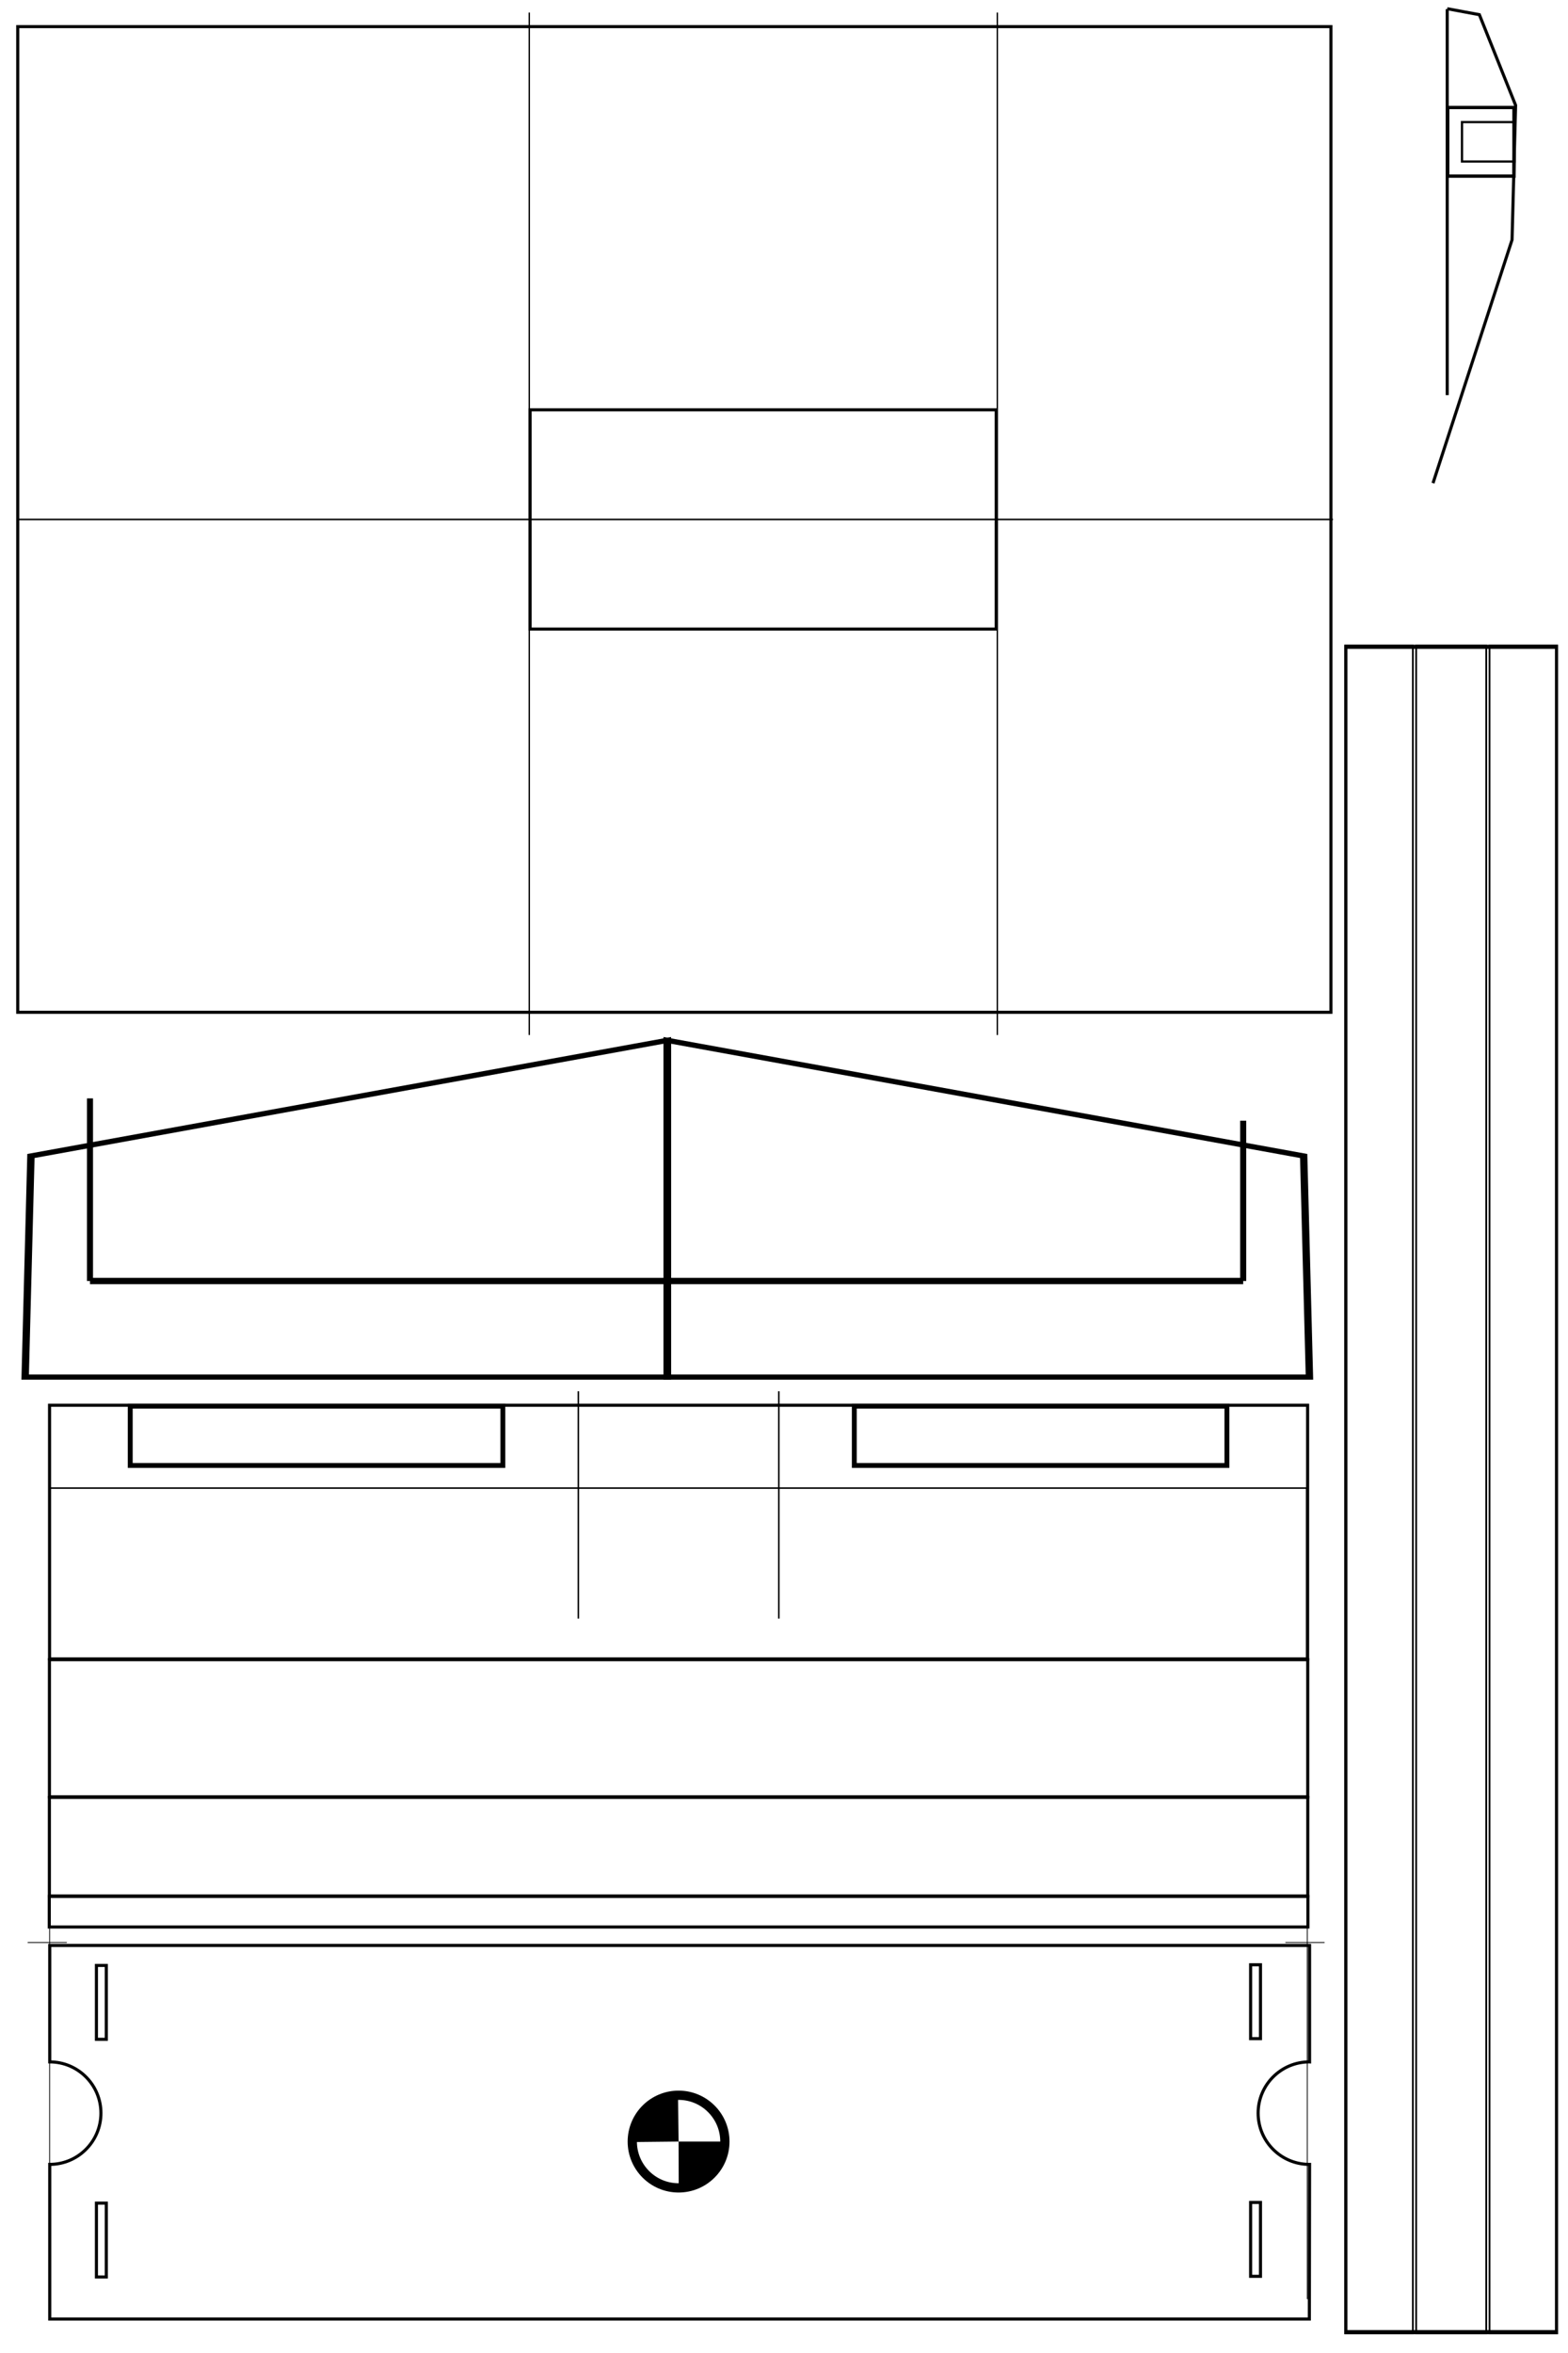 <?xml version="1.0" encoding="UTF-8" standalone="no"?>
<!-- Created with Inkscape (http://www.inkscape.org/) -->

<svg
   xmlns:dc="http://purl.org/dc/elements/1.1/"
   xmlns:cc="http://creativecommons.org/ns#"
   xmlns:rdf="http://www.w3.org/1999/02/22-rdf-syntax-ns#"
   xmlns:svg="http://www.w3.org/2000/svg"
   xmlns="http://www.w3.org/2000/svg"
   xmlns:sodipodi="http://sodipodi.sourceforge.net/DTD/sodipodi-0.dtd"
   xmlns:inkscape="http://www.inkscape.org/namespaces/inkscape"
   width="20in"
   height="30in"
   viewBox="0 0 508 762"
   version="1.1"
   id="svg915"
   inkscape:version="0.92.5 (2060ec1f9f, 2020-04-08)"
   sodipodi:docname="foam2_wing_fuselage.svg">
  <defs
     id="defs909" />
  <sodipodi:namedview
     id="base"
     pagecolor="#ffffff"
     bordercolor="#666666"
     borderopacity="1.0"
     inkscape:pageopacity="0.0"
     inkscape:pageshadow="2"
     inkscape:zoom="0.69999999"
     inkscape:cx="789.52951"
     inkscape:cy="468.48694"
     inkscape:document-units="mm"
     inkscape:current-layer="layer1"
     showgrid="false"
     units="in"
     inkscape:snap-global="true"
     showguides="false"
     inkscape:window-width="1216"
     inkscape:window-height="960"
     inkscape:window-x="64"
     inkscape:window-y="27"
     inkscape:window-maximized="1" />
  <g
     inkscape:label="Layer 1"
     inkscape:groupmode="layer"
     id="layer1"
     transform="translate(0,465)">
    <rect
       style="fill:none;fill-opacity:1;stroke:#000000;stroke-width:1;stroke-miterlimit:4;stroke-dasharray:none;stroke-dashoffset:0"
       id="rect2520"
       width="425.45"
       height="319.2"
       x="5.745"
       y="-456.382" />
    <path
       style="fill:none;stroke:#000000;stroke-width:0.502;stroke-linecap:butt;stroke-linejoin:miter;stroke-miterlimit:4;stroke-dasharray:none;stroke-opacity:1"
       d="M 431.855,-296.782 H 5.739"
       id="path4604"
       inkscape:connector-curvature="0" />
    <path
       style="fill:none;stroke:#000000;stroke-width:0.454;stroke-linecap:butt;stroke-linejoin:miter;stroke-miterlimit:4;stroke-dasharray:none;stroke-opacity:1"
       d="m 323.111,-460.918 c 0,331.107 0,331.107 0,331.107"
       id="path2537-6"
       inkscape:connector-curvature="0" />
    <rect
       style="fill:none;fill-opacity:1;stroke:#000000;stroke-width:1;stroke-miterlimit:4;stroke-dasharray:none;stroke-dashoffset:0"
       id="rect2554"
       width="151"
       height="71"
       x="171.744"
       y="-332.282" />
    <g
       id="g4632"
       transform="matrix(0,1,-1.419,0,-855.982,-1195.871)"
       style="stroke-width:1.679;stroke-miterlimit:4;stroke-dasharray:none">
      <path
         sodipodi:nodetypes="ccccc"
         inkscape:connector-curvature="0"
         id="rect4612"
         d="m 1105.229,-900.879 71.601,-1.314 v 146.646 h -109.055 z"
         style="fill:none;stroke:#000000;stroke-width:1.679;stroke-miterlimit:4;stroke-dasharray:none;stroke-opacity:1" />
      <path
         sodipodi:nodetypes="ccccc"
         inkscape:connector-curvature="0"
         id="rect4612-2"
         d="m 1105.229,-610.29 71.601,1.314 v -146.646 h -109.055 z"
         style="fill:none;stroke:#000000;stroke-width:1.679;stroke-miterlimit:4;stroke-dasharray:none;stroke-opacity:1" />
    </g>
    <g
       id="g4764"
       transform="matrix(0.967,0,0,1,-534.37,-298.532)"
       style="stroke-width:2.033;stroke-miterlimit:4;stroke-dasharray:none">
      <path
         inkscape:connector-curvature="0"
         id="path4755"
         d="m 582.754,248.375 h 386.37 v 0"
         style="fill:none;stroke:#000000;stroke-width:2.033;stroke-linecap:butt;stroke-linejoin:miter;stroke-miterlimit:4;stroke-dasharray:none;stroke-opacity:1" />
      <path
         inkscape:connector-curvature="0"
         id="path4757"
         d="M 969.124,248.375 V 196.465"
         style="fill:none;stroke:#000000;stroke-width:2.033;stroke-linecap:butt;stroke-linejoin:miter;stroke-miterlimit:4;stroke-dasharray:none;stroke-opacity:1" />
      <path
         inkscape:connector-curvature="0"
         id="path4759"
         d="M 582.754,248.375 V 189.237"
         style="fill:none;stroke:#000000;stroke-width:2.033;stroke-linecap:butt;stroke-linejoin:miter;stroke-miterlimit:4;stroke-dasharray:none;stroke-opacity:1" />
    </g>
    <path
       style="fill:none;fill-opacity:1;stroke:#000000;stroke-width:3.78;stroke-miterlimit:4;stroke-dasharray:none;stroke-dashoffset:0"
       d="m 60.801,2377.406 v 142.32 c 34.574,0.021 62.591,28.055 62.592,62.629 -0.001,34.574 -28.018,62.606 -62.592,62.627 l 3e-6,188.991 H 1600.773 l 0.26,-188.999 c -0.087,0 -0.173,0.01 -0.26,0.01 -34.589,-3e-4 -62.629,-28.04 -62.629,-62.629 -8e-4,-34.59 28.039,-62.631 62.629,-62.631 0.087,0 0.173,0.01 0.26,0.014 v -142.332 z"
       transform="matrix(0.265,0,0,0.265,0,-465)"
       id="rect1462"
       inkscape:connector-curvature="0"
       sodipodi:nodetypes="ccccccccccccc" />
    <rect
       style="fill:none;fill-opacity:1;stroke:#000000;stroke-width:1;stroke-miterlimit:4;stroke-dasharray:none;stroke-dashoffset:0"
       id="rect1462-3"
       width="9.902"
       height="407.772"
       x="149.136"
       y="-423.733"
       transform="rotate(90)" />
    <rect
       style="fill:none;fill-opacity:1;stroke:#000000;stroke-width:1;stroke-miterlimit:4;stroke-dasharray:none;stroke-dashoffset:0"
       id="rect1462-3-6"
       width="31.923"
       height="407.693"
       x="117.076"
       y="-423.693"
       transform="rotate(90)" />
    <rect
       style="fill:none;fill-opacity:1;stroke:#000000;stroke-width:1;stroke-miterlimit:4;stroke-dasharray:none;stroke-dashoffset:0"
       id="rect1462-3-6-7"
       width="44.412"
       height="407.662"
       x="72.472"
       y="-423.678"
       transform="rotate(90)" />
    <rect
       style="fill:none;fill-opacity:1;stroke:#000000;stroke-width:1;stroke-miterlimit:4;stroke-dasharray:none;stroke-dashoffset:0"
       id="rect1462-3-6-7-5"
       width="82.147"
       height="407.587"
       x="-9.921"
       y="-423.64"
       transform="rotate(90)" />
    <rect
       style="fill:none;stroke:#000000;stroke-width:1.587;stroke-miterlimit:4;stroke-dasharray:none;stroke-opacity:1"
       id="rect4691"
       width="120.717"
       height="19.208"
       x="276.782"
       y="-9.628" />
    <rect
       style="fill:none;stroke:#000000;stroke-width:1.587;stroke-miterlimit:4;stroke-dasharray:none;stroke-opacity:1"
       id="rect4691-9"
       width="120.717"
       height="19.208"
       x="42.193"
       y="-9.628" />
    <g
       id="g4790"
       transform="translate(-414.417,313.224)">
      <circle
         r="15"
         cy="-84.694"
         cx="634.263"
         id="path4749"
         style="fill:none;fill-opacity:1;stroke:#000000;stroke-width:3;stroke-miterlimit:4;stroke-dasharray:none;stroke-opacity:1" />
      <path
         d="M 649.263,-84.694 A 15,15 0 0 1 634.308,-69.694 l -0.044,-15 z"
         sodipodi:end="1.5678306"
         sodipodi:start="0"
         sodipodi:ry="14.999999"
         sodipodi:rx="14.999999"
         sodipodi:cy="-84.693733"
         sodipodi:cx="634.26349"
         sodipodi:type="arc"
         id="path4749-9"
         style="fill:#000000;fill-opacity:1;stroke:none;stroke-width:3;stroke-miterlimit:4;stroke-dasharray:none;stroke-opacity:1" />
      <path
         d="m 619.264,-84.531 a 15,14.953 0 0 1 14.822,-15.115 l 0.177,14.952 z"
         sodipodi:end="4.7005825"
         sodipodi:start="3.1307131"
         sodipodi:ry="14.953227"
         sodipodi:rx="14.999999"
         sodipodi:cy="-84.693733"
         sodipodi:cx="634.26349"
         sodipodi:type="arc"
         id="path4749-9-2"
         style="fill:#000000;fill-opacity:1;stroke:none;stroke-width:3;stroke-miterlimit:4;stroke-dasharray:none;stroke-opacity:1" />
    </g>
    <g
       id="g1573"
       transform="translate(-27.392)">
      <path
         inkscape:connector-curvature="0"
         id="path10265"
         d="m 214.757,59.159 c 0,-72.895 0,-73.611 0,-73.611"
         style="fill:none;stroke:#000000;stroke-width:0.501px;stroke-linecap:butt;stroke-linejoin:miter;stroke-opacity:1" />
      <path
         inkscape:connector-curvature="0"
         id="path10265-6"
         d="m 279.72,59.159 c 0,-72.895 0,-73.611 0,-73.611"
         style="fill:none;stroke:#000000;stroke-width:0.501px;stroke-linecap:butt;stroke-linejoin:miter;stroke-opacity:1" />
    </g>
    <g
       id="g10412"
       transform="translate(458.107,-580.571)">
      <g
         transform="translate(-7.408)"
         id="g10288">
        <path
           style="fill:none;stroke:#000000;stroke-width:1;stroke-linecap:butt;stroke-linejoin:miter;stroke-miterlimit:4;stroke-dasharray:none;stroke-opacity:1"
           d="m 18.167,118.393 10.419,1.932 11.738,29.333 -1.15,43.574 -25.607,78.8"
           id="path1660"
           inkscape:connector-curvature="0"
           sodipodi:nodetypes="ccccc" />
        <path
           style="fill:none;stroke:#000000;stroke-width:1;stroke-linecap:butt;stroke-linejoin:miter;stroke-miterlimit:4;stroke-dasharray:none;stroke-opacity:1"
           d="m 18.167,118.535 c 0,122.846 0,125 0,125"
           id="path10284"
           inkscape:connector-curvature="0" />
      </g>
      <rect
         y="150.383"
         x="10.923"
         height="22.226"
         width="21.47"
         id="rect10290"
         style="fill:none;fill-opacity:1;stroke:#000000;stroke-width:1.075;stroke-miterlimit:4;stroke-dasharray:none;stroke-dashoffset:0" />
      <rect
         y="155.108"
         x="15.548"
         height="12.774"
         width="17.019"
         id="rect10290-1"
         style="fill:none;fill-opacity:1;stroke:#000000;stroke-width:0.726;stroke-miterlimit:4;stroke-dasharray:none;stroke-dashoffset:0" />
    </g>
    <g
       id="g10358"
       transform="matrix(0.999,0,0,1.341,-87.281,-225.155)">
      <rect
         y="-22.654"
         x="523.848"
         height="407"
         width="68.3"
         id="rect10307"
         style="fill:none;fill-opacity:1;stroke:#000000;stroke-width:1;stroke-miterlimit:4;stroke-dasharray:none;stroke-dashoffset:0" />
      <rect
         y="-22.866"
         x="546.637"
         height="407.423"
         width="22.723"
         id="rect10307-0"
         style="fill:none;fill-opacity:1;stroke:#000000;stroke-width:0.577;stroke-miterlimit:4;stroke-dasharray:none;stroke-dashoffset:0" />
      <rect
         y="-22.871"
         x="523.632"
         height="407.433"
         width="21.933"
         id="rect10307-0-6"
         style="fill:none;fill-opacity:1;stroke:#000000;stroke-width:0.567;stroke-miterlimit:4;stroke-dasharray:none;stroke-dashoffset:0" />
      <rect
         y="-22.871"
         x="570.432"
         height="407.433"
         width="21.933"
         id="rect10307-0-6-1"
         style="fill:none;fill-opacity:1;stroke:#000000;stroke-width:0.567;stroke-miterlimit:4;stroke-dasharray:none;stroke-dashoffset:0" />
    </g>
    <path
       style="fill:none;stroke:#000000;stroke-width:0.454;stroke-linecap:butt;stroke-linejoin:miter;stroke-miterlimit:4;stroke-dasharray:none;stroke-opacity:1"
       d="m 171.47,-460.918 c 0,331.107 0,331.107 0,331.107"
       id="path2537-6-3"
       inkscape:connector-curvature="0" />
    <rect
       style="fill:none;fill-opacity:1;stroke:#000000;stroke-width:0.5;stroke-miterlimit:4;stroke-dasharray:none;stroke-dashoffset:0"
       id="rect1575"
       width="407.301"
       height="55.324"
       x="16.053"
       y="16.902" />
    <rect
       style="fill:none;fill-opacity:1;stroke:#000000;stroke-width:1;stroke-miterlimit:4;stroke-dasharray:none;stroke-dashoffset:0"
       id="rect2920"
       width="23.922"
       height="3.2"
       x="-195.413"
       y="-34.441"
       transform="matrix(0,-1,-1,0,0,0)" />
    <rect
       style="fill:none;fill-opacity:1;stroke:#000000;stroke-width:1;stroke-miterlimit:4;stroke-dasharray:none;stroke-dashoffset:0"
       id="rect2920-3"
       width="23.922"
       height="3.2"
       x="-272.386"
       y="-34.441"
       transform="matrix(0,-1,-1,0,0,0)" />
    <path
       style="fill:none;stroke:#000000;stroke-width:0.265;stroke-linecap:butt;stroke-linejoin:miter;stroke-miterlimit:4;stroke-dasharray:none;stroke-opacity:1"
       d="M 16.077,156.921 V 279.575"
       id="path2979"
       inkscape:connector-curvature="0" />
    <path
       style="fill:none;stroke:#000000;stroke-width:0.265px;stroke-linecap:butt;stroke-linejoin:miter;stroke-opacity:1"
       d="m 21.673,164.068 c -12.704,0 -12.704,0 -12.704,0"
       id="path2983"
       inkscape:connector-curvature="0" />
    <rect
       style="fill:none;fill-opacity:1;stroke:#000000;stroke-width:1;stroke-miterlimit:4;stroke-dasharray:none;stroke-dashoffset:0"
       id="rect2920-2-4"
       width="23.922"
       height="3.2"
       x="-195.197"
       y="-408.374"
       transform="matrix(0,-1,-1,0,0,0)" />
    <rect
       style="fill:none;fill-opacity:1;stroke:#000000;stroke-width:1;stroke-miterlimit:4;stroke-dasharray:none;stroke-dashoffset:0"
       id="rect2920-3-0-0"
       width="23.922"
       height="3.2"
       x="-272.171"
       y="-408.374"
       transform="matrix(0,-1,-1,0,0,0)" />
    <path
       style="fill:none;stroke:#000000;stroke-width:0.265;stroke-linecap:butt;stroke-linejoin:miter;stroke-miterlimit:4;stroke-dasharray:none;stroke-opacity:1"
       d="M 423.538,156.921 V 279.575"
       id="path2979-7"
       inkscape:connector-curvature="0" />
    <path
       style="fill:none;stroke:#000000;stroke-width:0.265px;stroke-linecap:butt;stroke-linejoin:miter;stroke-opacity:1"
       d="m 429.134,164.068 c -12.704,0 -12.704,0 -12.704,0"
       id="path2983-8"
       inkscape:connector-curvature="0" />
  </g>
</svg>
